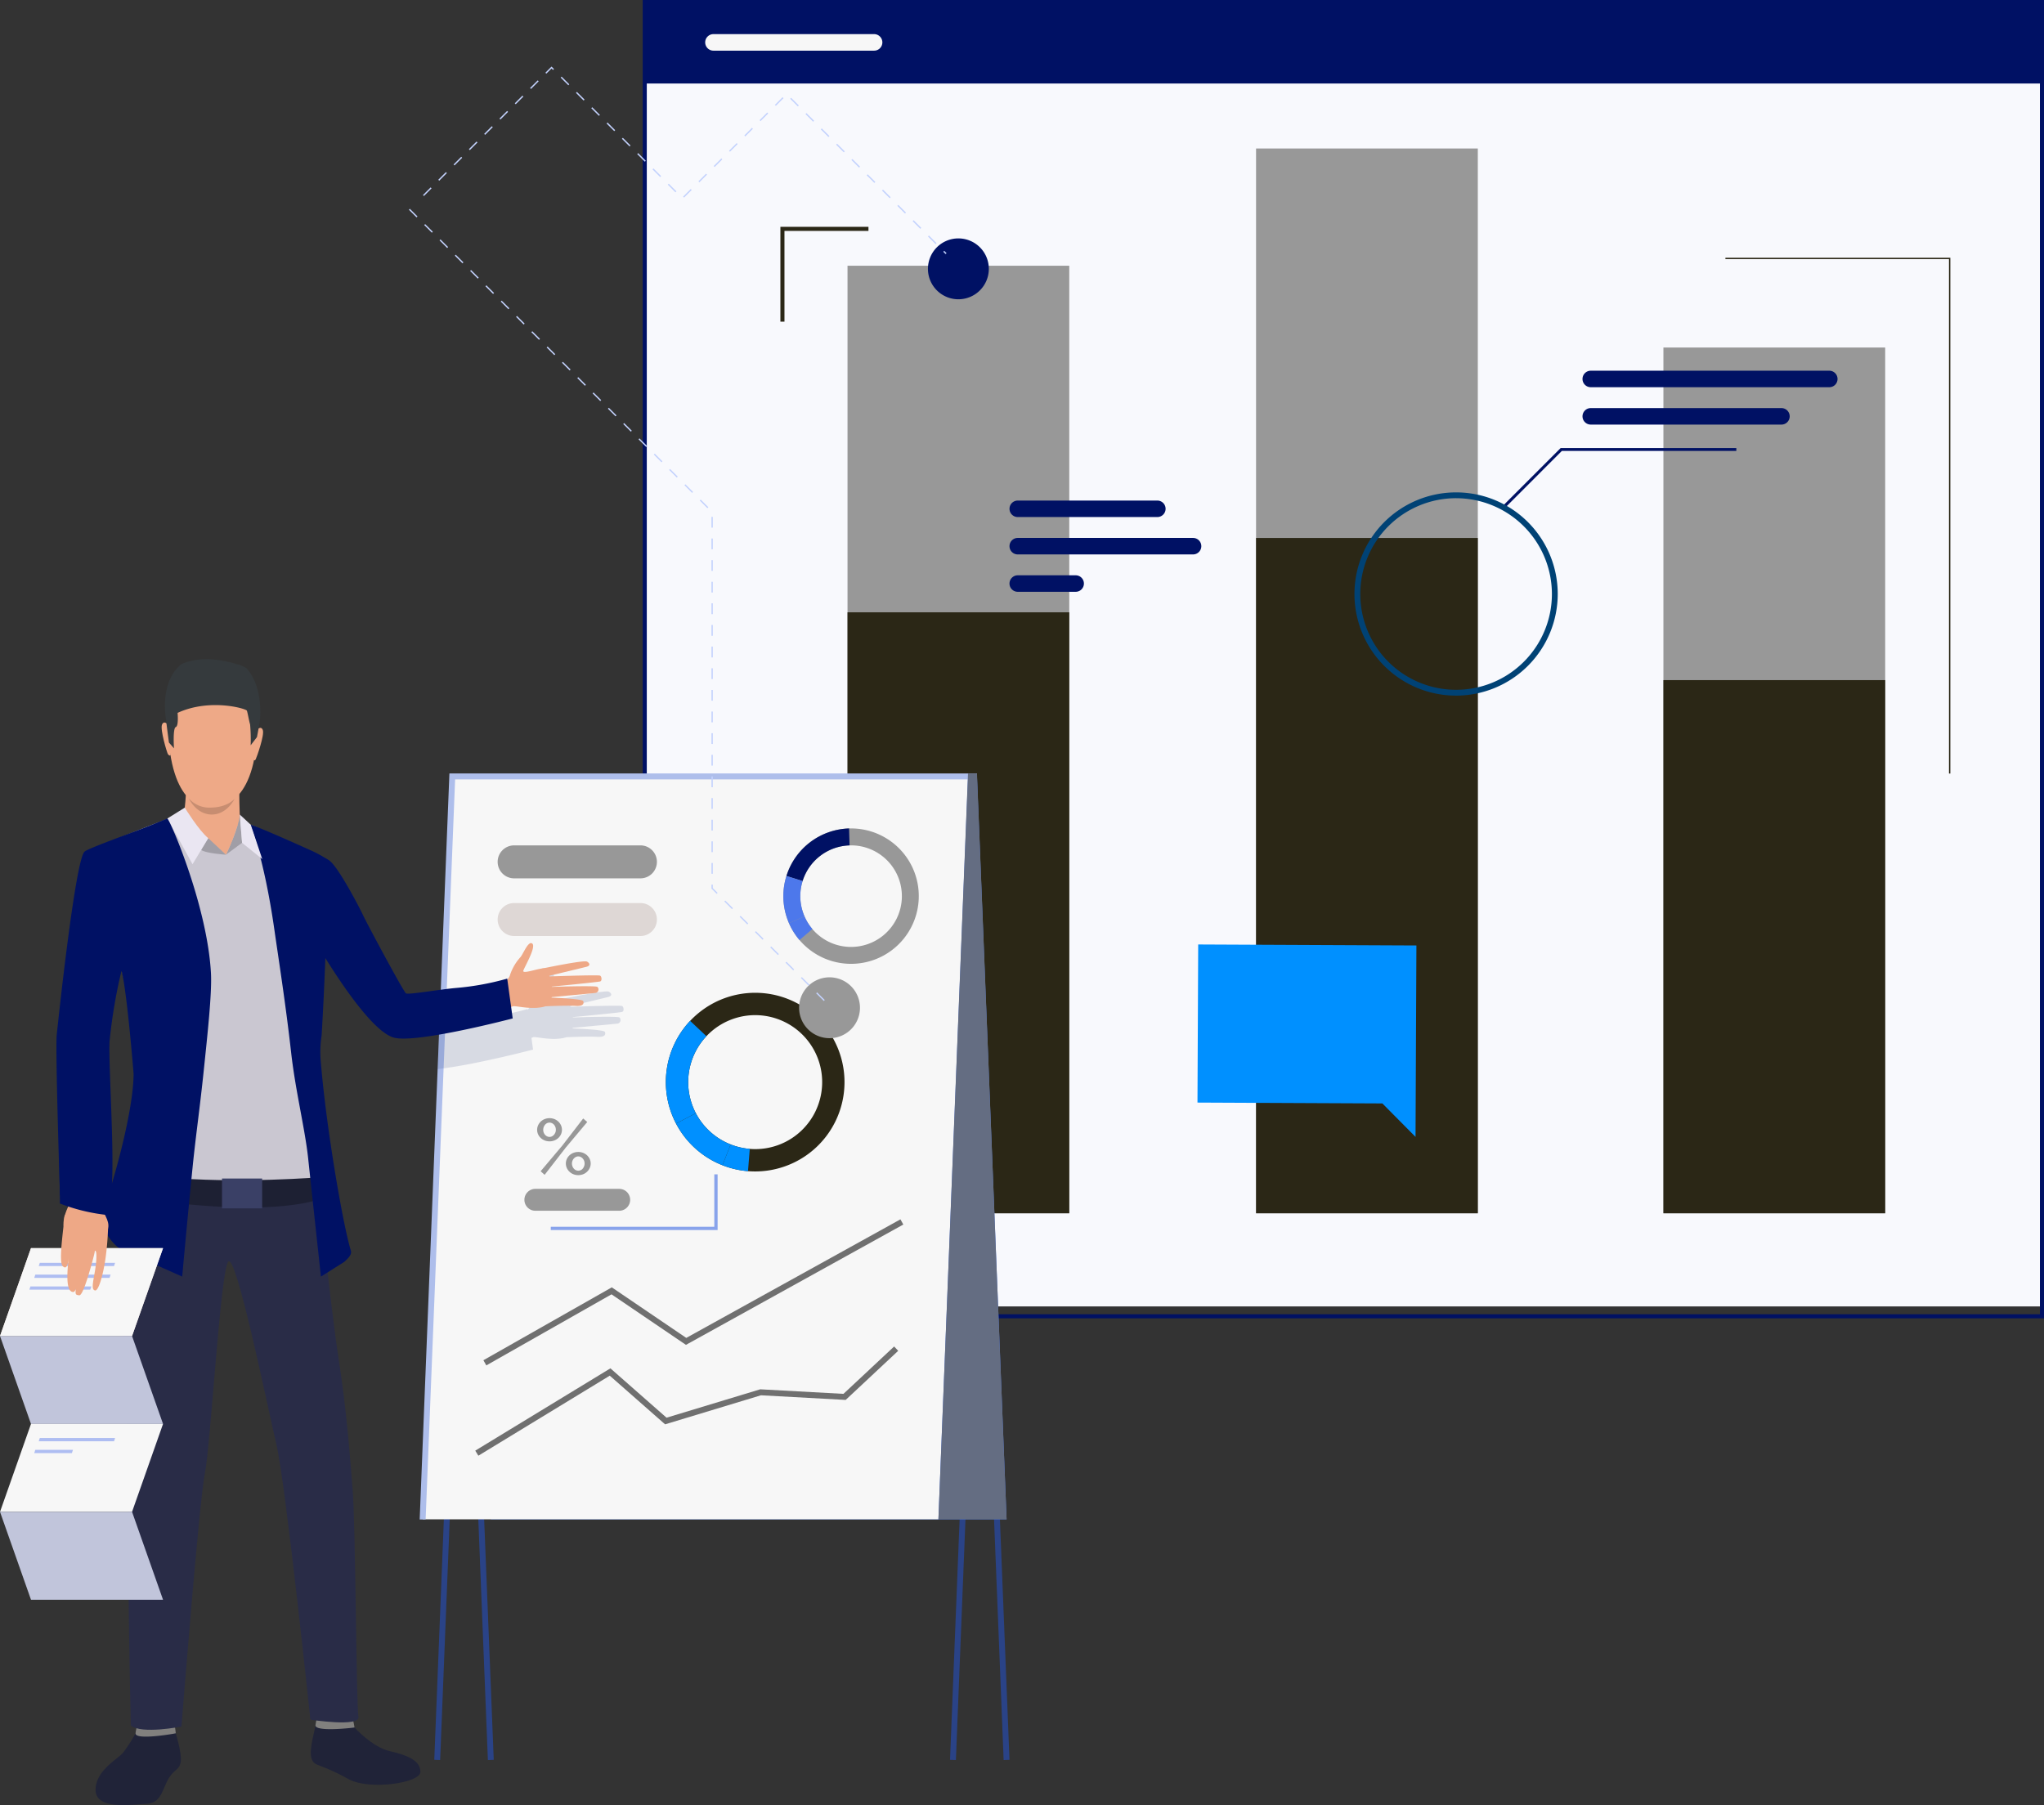 <svg id="Group_2081" data-name="Group 2081" xmlns="http://www.w3.org/2000/svg" width="494.01" height="436.333" viewBox="0 0 494.01 436.333">
  <rect x="0" y="0" width="494.01" height="436.333" fill="#333333" stroke="none"/>
  <defs>
    <style>
      .cls-1 {
        fill: #f8f9fd;
      }

      .cls-2 {
        fill: #001164;
      }

      .cls-3 {
        fill: #989898;
      }

      .cls-4 {
        fill: #2b2716;
      }

      .cls-5 {
        fill: #2a4387;
      }

      .cls-6 {
        fill: #4d78eb;
      }

      .cls-7 {
        fill: #f7f7f7;
      }

      .cls-8 {
        fill: #ded7d5;
      }

      .cls-9 {
        fill: #88a3eb;
      }

      .cls-10 {
        fill: #aebeeb;
      }

      .cls-11 {
        fill: #646d82;
      }

      .cls-12 {
        fill: #707070;
      }

      .cls-13 {
        fill: #0090ff;
      }

      .cls-14 {
        fill: #243973;
        opacity: 0.15;
        mix-blend-mode: multiply;
        isolation: isolate;
      }

      .cls-15 {
        fill: #202338;
      }

      .cls-16 {
        fill: #81807e;
      }

      .cls-17 {
        fill: #eea886;
      }

      .cls-18 {
        fill: #292c47;
      }

      .cls-19 {
        fill: #cac7d1;
      }

      .cls-20 {
        fill: #1d2033;
      }

      .cls-21 {
        fill: #eea987;
      }

      .cls-22 {
        fill: #353a3d;
      }

      .cls-23 {
        fill: #c78d71;
      }

      .cls-24 {
        fill: #a09ea6;
      }

      .cls-25 {
        fill: #eae6f2;
      }

      .cls-26 {
        fill: #3a4066;
      }

      .cls-27 {
        fill: #eddad3;
      }

      .cls-28 {
        fill: #c1c5db;
      }

      .cls-29 {
        fill: #aebdf2;
      }

      .cls-30 {
        fill: #c3d2fd;
      }

      .cls-31 {
        fill: #004275;
      }
    </style>
  </defs>
  <rect id="Rectangle_94" data-name="Rectangle 94" class="cls-1" width="337.692" height="302.412" transform="translate(155.829 13.38)"/>
  <g id="Group_1999" data-name="Group 1999" transform="translate(155.335)">
    <path id="Path_872" data-name="Path 872" class="cls-2" d="M2632.543,322.562v318.67h338.675V322.562Zm337.69,317.686H2633.528v-316.7h336.705Z" transform="translate(-2632.543 -322.562)"/>
  </g>
  <g id="Group_2002" data-name="Group 2002" transform="translate(402.028 84.003)">
    <g id="Group_2000" data-name="Group 2000" transform="translate(0 0)">
      <rect id="Rectangle_95" data-name="Rectangle 95" class="cls-3" width="53.599" height="209.273"/>
    </g>
    <g id="Group_2001" data-name="Group 2001" transform="translate(0 80.397)">
      <rect id="Rectangle_96" data-name="Rectangle 96" class="cls-4" width="53.599" height="128.877"/>
    </g>
  </g>
  <g id="Group_2005" data-name="Group 2005" transform="translate(303.575 35.894)">
    <g id="Group_2003" data-name="Group 2003" transform="translate(0 0)">
      <rect id="Rectangle_97" data-name="Rectangle 97" class="cls-3" width="53.594" height="257.383" transform="translate(53.594 257.383) rotate(180)"/>
    </g>
    <g id="Group_2004" data-name="Group 2004" transform="translate(0 94.143)">
      <rect id="Rectangle_98" data-name="Rectangle 98" class="cls-4" width="53.594" height="163.24" transform="translate(53.594 163.24) rotate(180)"/>
    </g>
  </g>
  <g id="Group_2008" data-name="Group 2008" transform="translate(204.834 64.235)">
    <g id="Group_2006" data-name="Group 2006" transform="translate(0)">
      <rect id="Rectangle_99" data-name="Rectangle 99" class="cls-3" width="53.594" height="229.042" transform="translate(53.594 229.042) rotate(180)"/>
    </g>
    <g id="Group_2007" data-name="Group 2007" transform="translate(0 83.777)">
      <rect id="Rectangle_100" data-name="Rectangle 100" class="cls-4" width="53.594" height="145.265" transform="translate(53.594 145.265) rotate(180)"/>
    </g>
  </g>
  <g id="Group_2009" data-name="Group 2009" transform="translate(188.614 54.834)">
    <path id="Path_873" data-name="Path 873" class="cls-4" d="M2735.342,513.238h-.984V490.322h21.282v.984h-20.3Z" transform="translate(-2734.358 -490.322)"/>
  </g>
  <g id="Group_2010" data-name="Group 2010" transform="translate(363.174 108.305)">
    <path id="Path_874" data-name="Path 874" class="cls-2" d="M3268.9,668.431l-.5-.5,14.025-14.023h42.455v.7h-42.164Z" transform="translate(-3268.406 -653.911)"/>
  </g>
  <path id="Rectangle_101" data-name="Rectangle 101" class="cls-2" d="M1.994,0H48.081a1.994,1.994,0,0,1,1.994,1.994v0a1.994,1.994,0,0,1-1.994,1.994H1.994A1.994,1.994,0,0,1,0,1.994v0A1.994,1.994,0,0,1,1.994,0Z" transform="translate(432.548 102.632) rotate(180)"/>
  <path id="Rectangle_102" data-name="Rectangle 102" class="cls-2" d="M1.994,0H59.645a1.994,1.994,0,0,1,1.994,1.994v0a1.994,1.994,0,0,1-1.994,1.994H1.994A1.994,1.994,0,0,1,0,1.994v0A1.994,1.994,0,0,1,1.994,0Z" transform="translate(444.112 93.598) rotate(180)"/>
  <path id="Rectangle_103" data-name="Rectangle 103" class="cls-2" d="M1.994,0H44.365a1.994,1.994,0,0,1,1.994,1.994v0a1.994,1.994,0,0,1-1.994,1.994H1.993A1.993,1.993,0,0,1,0,1.994v0A1.994,1.994,0,0,1,1.994,0Z" transform="translate(290.343 134.017) rotate(180)"/>
  <path id="Rectangle_104" data-name="Rectangle 104" class="cls-2" d="M1.994,0h14a1.993,1.993,0,0,1,1.993,1.993v0A1.994,1.994,0,0,1,15.99,3.987h-14A1.993,1.993,0,0,1,0,1.994v0A1.994,1.994,0,0,1,1.994,0Z" transform="translate(261.969 143.051) rotate(180)"/>
  <path id="Rectangle_105" data-name="Rectangle 105" class="cls-2" d="M1.994,0H35.731a1.993,1.993,0,0,1,1.993,1.993v0A1.994,1.994,0,0,1,35.73,3.987H1.993A1.993,1.993,0,0,1,0,1.994v0A1.994,1.994,0,0,1,1.994,0Z" transform="translate(281.709 124.983) rotate(180)"/>
  <g id="Group_2073" data-name="Group 2073" transform="translate(0 159.335)">
    <g id="Group_2053" data-name="Group 2053" transform="translate(101.435 27.625)">
      <g id="Group_2013" data-name="Group 2013" transform="translate(3.525 58.167)">
        <g id="Group_2012" data-name="Group 2012">
          <g id="Group_2011" data-name="Group 2011">
            <path id="Path_875" data-name="Path 875" class="cls-5" d="M2615.389,1426.01l-1.416-.057,7.125-178.846H2497.865l-7.127,178.9-1.416-.057,7.182-180.262h126.069Z" transform="translate(-2489.322 -1245.691)"/>
          </g>
        </g>
      </g>
      <g id="Group_2016" data-name="Group 2016" transform="translate(9.299 58.167)">
        <g id="Group_2015" data-name="Group 2015">
          <g id="Group_2014" data-name="Group 2014">
            <path id="Path_876" data-name="Path 876" class="cls-5" d="M2638.823,1426.01l-7.127-178.9H2508.462l7.125,178.846-1.415.057-7.184-180.319h126.069l7.181,180.262Z" transform="translate(-2506.989 -1245.691)"/>
          </g>
        </g>
      </g>
      <g id="Group_2018" data-name="Group 2018" transform="translate(10.036 0.717)">
        <g id="Group_2017" data-name="Group 2017">
          <path id="Path_877" data-name="Path 877" class="cls-6" d="M2516.4,1249.511h124.651l-7.154-179.582H2509.243Z" transform="translate(-2509.243 -1069.929)"/>
        </g>
      </g>
      <g id="Group_2020" data-name="Group 2020" transform="translate(0.717 0.717)">
        <g id="Group_2019" data-name="Group 2019">
          <path id="Path_878" data-name="Path 878" class="cls-7" d="M2605.383,1249.511H2480.731l7.154-179.582h124.652Z" transform="translate(-2480.731 -1069.929)"/>
        </g>
      </g>
      <g id="Group_2023" data-name="Group 2023" transform="translate(18.841 31.324)">
        <g id="Group_2022" data-name="Group 2022">
          <g id="Group_2021" data-name="Group 2021">
            <path id="Rectangle_106" data-name="Rectangle 106" class="cls-8" d="M3.986,0H34.506a3.986,3.986,0,0,1,3.986,3.986v0a3.986,3.986,0,0,1-3.986,3.986H3.986A3.986,3.986,0,0,1,0,3.986v0A3.986,3.986,0,0,1,3.986,0Z"/>
          </g>
        </g>
      </g>
      <g id="Group_2026" data-name="Group 2026" transform="translate(18.841 17.386)">
        <g id="Group_2025" data-name="Group 2025">
          <g id="Group_2024" data-name="Group 2024">
            <path id="Rectangle_107" data-name="Rectangle 107" class="cls-3" d="M3.986,0h30.52a3.986,3.986,0,0,1,3.986,3.986v0a3.986,3.986,0,0,1-3.986,3.986H3.987A3.987,3.987,0,0,1,0,3.986v0A3.986,3.986,0,0,1,3.986,0Z"/>
          </g>
        </g>
      </g>
      <g id="Group_2029" data-name="Group 2029" transform="translate(25.308 100.413)">
        <g id="Group_2028" data-name="Group 2028">
          <g id="Group_2027" data-name="Group 2027">
            <path id="Rectangle_108" data-name="Rectangle 108" class="cls-3" d="M2.647,0H22.911a2.647,2.647,0,0,1,2.647,2.647v0a2.647,2.647,0,0,1-2.647,2.647H2.647A2.647,2.647,0,0,1,0,2.647v0A2.647,2.647,0,0,1,2.647,0Z"/>
          </g>
        </g>
      </g>
      <g id="Group_2030" data-name="Group 2030" transform="translate(31.678 96.91)">
        <path id="Path_879" data-name="Path 879" class="cls-9" d="M2615.783,1377.684h-40.327v-.8h39.525v-12.661h.8Z" transform="translate(-2575.456 -1364.222)"/>
      </g>
      <g id="Group_2039" data-name="Group 2039" transform="translate(87.888 13.289)">
        <g id="Group_2032" data-name="Group 2032">
          <g id="Group_2031" data-name="Group 2031">
            <path id="Path_880" data-name="Path 880" class="cls-3" d="M2779.213,1119.251a16.369,16.369,0,1,0-30.827,11.023q.185.52.4,1.02a16.37,16.37,0,0,0,30.424-12.043Zm-11.281,17.066a12.259,12.259,0,0,1-15.386-6.657q-.163-.375-.3-.765a12.273,12.273,0,1,1,15.689,7.422Z" transform="translate(-2747.425 -1108.391)"/>
          </g>
        </g>
        <g id="Group_2034" data-name="Group 2034" transform="translate(0.747 0.007)">
          <g id="Group_2033" data-name="Group 2033">
            <path id="Path_881" data-name="Path 881" class="cls-2" d="M2753.623,1121.121l-3.912-1.221a16.394,16.394,0,0,1,15.137-11.486l.123,4.095a12.293,12.293,0,0,0-11.348,8.612Z" transform="translate(-2749.711 -1108.414)"/>
          </g>
        </g>
        <g id="Group_2036" data-name="Group 2036" transform="translate(0 11.493)">
          <g id="Group_2035" data-name="Group 2035">
            <path id="Path_882" data-name="Path 882" class="cls-6" d="M2752.545,1153.328l-3.757,1.635q-.216-.5-.4-1.02a16.293,16.293,0,0,1-.214-10.39l3.911,1.221a12.21,12.21,0,0,0,.16,7.789Q2752.382,1152.953,2752.545,1153.328Z" transform="translate(-2747.425 -1143.553)"/>
          </g>
        </g>
        <g id="Group_2038" data-name="Group 2038" transform="translate(1.364 21.268)">
          <g id="Group_2037" data-name="Group 2037">
            <path id="Path_883" data-name="Path 883" class="cls-6" d="M2754.135,1179.168a16.277,16.277,0,0,1-2.537-4.074l3.757-1.635a12.193,12.193,0,0,0,1.9,3.055Z" transform="translate(-2751.597 -1173.459)"/>
          </g>
        </g>
      </g>
      <g id="Group_2040" data-name="Group 2040">
        <path id="Path_884" data-name="Path 884" class="cls-10" d="M2479.973,1248.063h-1.434l7.181-180.328h127.506v1.434H2487.1Z" transform="translate(-2478.539 -1067.734)"/>
      </g>
      <path id="Path_885" data-name="Path 885" class="cls-11" d="M2862.091,1248.034l7.155-180.3h2.165l7.154,180.3Z" transform="translate(-2736.723 -1067.734)"/>
      <g id="Group_2041" data-name="Group 2041" transform="translate(15.395 107.781)">
        <path id="Path_886" data-name="Path 886" class="cls-12" d="M2526.346,1432.788l-.708-1.247,31.032-17.618,18,12.219,51.763-28.66.695,1.255-52.534,29.087L2556.6,1415.61Z" transform="translate(-2525.638 -1397.481)"/>
      </g>
      <g id="Group_2050" data-name="Group 2050" transform="translate(59.484 53.015)">
        <g id="Group_2043" data-name="Group 2043">
          <g id="Group_2042" data-name="Group 2042">
            <path id="Path_887" data-name="Path 887" class="cls-4" d="M2691.364,1232.008a21.593,21.593,0,1,0-18.473,39.036c.438.208.883.4,1.328.576a21.594,21.594,0,0,0,17.145-39.612Zm5.4,26.442a16.175,16.175,0,0,1-20.565,8.141q-.5-.2-1-.431a16.19,16.19,0,1,1,21.561-7.709Z" transform="translate(-2660.526 -1229.928)"/>
          </g>
        </g>
        <g id="Group_2045" data-name="Group 2045" transform="translate(0 6.788)">
          <g id="Group_2044" data-name="Group 2044">
            <path id="Path_888" data-name="Path 888" class="cls-13" d="M2667.785,1273.022l-4.788,2.509a21.62,21.62,0,0,1,3.405-24.834l3.935,3.706a16.213,16.213,0,0,0-2.552,18.619Z" transform="translate(-2660.526 -1250.697)"/>
          </g>
        </g>
        <g id="Group_2047" data-name="Group 2047" transform="translate(2.472 29.113)">
          <g id="Group_2046" data-name="Group 2046">
            <path id="Path_889" data-name="Path 889" class="cls-13" d="M2681.289,1326.547l-1.979,5.03c-.445-.176-.889-.368-1.328-.576a21.5,21.5,0,0,1-9.893-9.494l4.788-2.509a16.121,16.121,0,0,0,7.417,7.117Q2680.787,1326.349,2681.289,1326.547Z" transform="translate(-2668.088 -1318.998)"/>
          </g>
        </g>
        <g id="Group_2049" data-name="Group 2049" transform="translate(13.693 36.662)">
          <g id="Group_2048" data-name="Group 2048">
            <path id="Path_890" data-name="Path 890" class="cls-13" d="M2708.587,1348.556a21.48,21.48,0,0,1-6.169-1.434l1.979-5.03a16.093,16.093,0,0,0,4.625,1.076Z" transform="translate(-2702.418 -1342.093)"/>
          </g>
        </g>
      </g>
      <g id="Group_2051" data-name="Group 2051" transform="translate(13.432 138.516)">
        <path id="Path_891" data-name="Path 891" class="cls-12" d="M2520.378,1517.914l-.746-1.225,32.661-19.894,13.566,11.93,22.645-6.862,20.118,1.1,12.245-11.452.98,1.048-12.693,11.87-20.476-1.12-23.168,7.02-13.372-11.761Z" transform="translate(-2519.632 -1491.513)"/>
      </g>
      <g id="Group_2052" data-name="Group 2052" transform="translate(28.383 83.328)">
        <path id="Path_892" data-name="Path 892" class="cls-3" d="M2568.373,1328.272a3.148,3.148,0,0,1-1.17-.217,3.015,3.015,0,0,1-.953-.595,2.8,2.8,0,0,1-.641-.886,2.656,2.656,0,0,1,0-2.188,2.915,2.915,0,0,1,1.594-1.5,3.26,3.26,0,0,1,2.339,0,2.916,2.916,0,0,1,1.594,1.5,2.658,2.658,0,0,1,0,2.188,2.818,2.818,0,0,1-.642.886,3.017,3.017,0,0,1-.953.595A3.147,3.147,0,0,1,2568.373,1328.272Zm-2.15,7.225,5.3-6.282,4.981-6.47.981.849-5.207,6.206-5.094,6.565Zm2.15-8.3a1.277,1.277,0,0,0,.594-.141,1.644,1.644,0,0,0,.481-.378,1.842,1.842,0,0,0,.33-.547,1.755,1.755,0,0,0,.123-.651,1.881,1.881,0,0,0-.123-.679,1.829,1.829,0,0,0-.33-.557,1.5,1.5,0,0,0-.491-.368,1.383,1.383,0,0,0-1.669.386,1.892,1.892,0,0,0-.321,1.886,1.835,1.835,0,0,0,.33.547,1.5,1.5,0,0,0,.481.368A1.345,1.345,0,0,0,2568.373,1327.2Zm6.943,9.243a3.146,3.146,0,0,1-1.17-.217,2.918,2.918,0,0,1-1.594-1.5,2.655,2.655,0,0,1,0-2.188,2.807,2.807,0,0,1,.642-.887,3.021,3.021,0,0,1,.953-.594,3.264,3.264,0,0,1,2.34,0,3.024,3.024,0,0,1,.952.594,2.822,2.822,0,0,1,.642.887,2.655,2.655,0,0,1,0,2.188,2.92,2.92,0,0,1-1.594,1.5A3.15,3.15,0,0,1,2575.316,1336.44Zm0-1.075a1.384,1.384,0,0,0,1.084-.509,1.908,1.908,0,0,0,.321-1.9,1.76,1.76,0,0,0-.339-.547,1.634,1.634,0,0,0-.491-.368,1.311,1.311,0,0,0-.575-.132,1.269,1.269,0,0,0-.594.141,1.64,1.64,0,0,0-.481.377,1.832,1.832,0,0,0-.33.547,1.753,1.753,0,0,0-.123.651,1.877,1.877,0,0,0,.123.679,1.8,1.8,0,0,0,.33.557,1.51,1.51,0,0,0,.481.368A1.342,1.342,0,0,0,2575.316,1335.365Z" transform="translate(-2565.373 -1322.67)"/>
      </g>
    </g>
    <path id="Path_893" data-name="Path 893" class="cls-14" d="M2536.356,1223.168c-.6-.19-9.566.1-12.42.2-.012-.051-.038-.114-.051-.165,2.233-.534,8.373-2,9.159-2.207.964-.254.914-.838.14-1.281-.7-.406-9.21,1.332-10.847,1.661-1.6.115-5.2,1.5-4.846.533.406-1.1,3.171-5.8,2.207-6.634s-2.207,2.473-2.893,3.3a12.352,12.352,0,0,0-2.575,4.338,2.62,2.62,0,0,1-.685,1.205l-.025-.215s-2.017.621-5.1,1.23a62.979,62.979,0,0,1-7.257,1.053c-.406.039-.85.076-1.319.127-.546.064-1.117.127-1.713.215-.419.051-.85.1-1.294.166-1.053.139-2.119.291-3.134.418-.254.039-.495.064-.736.1s-.483.064-.711.089l-.444,11.125c.228-.026.469-.051.71-.089s.5-.063.736-.088c1.281-.178,2.626-.393,4.009-.634l.419-.076c.33-.051.66-.114.99-.178.139-.025.292-.051.431-.076.393-.076.774-.152,1.167-.228,7.4-1.459,14.6-3.349,14.6-3.349l-.393-2.817a2.723,2.723,0,0,0,.367-.152c.558-.279,4.593.977,7.942.038l.153-.076v.025s5.24-.241,7.434-.1,2.017-.825,1.853-1.192c-.2-.482-5.557-.748-7.8-.837a.544.544,0,0,0,.025-.14c2.727-.254,10.06-.938,10.771-1.015a.859.859,0,0,0,.786-.9.729.729,0,0,0-.279-.6c-.444-.3-8.374-.089-11.24,0a.16.16,0,0,1-.013-.076c1.585-.152,4.745-.457,7.422-.736,2.347-.228,4.339-.457,4.529-.533C2536.939,1224.424,2536.787,1223.3,2536.356,1223.168Z" transform="translate(-2386.039 -1139.339)"/>
    <g id="Group_2072" data-name="Group 2072">
      <path id="Path_894" data-name="Path 894" class="cls-15" d="M2248.915,1775.51a40.34,40.34,0,0,1-3.445,5.429c-1.361,1.543-6.574,4.3-6.6,8.881-.031,4.968,8.788,3.589,12.236,3.408s3.709-2.835,5.162-5.649,2.916-2.337,3.188-4.6-1.406-7.465-1.406-7.465Z" transform="translate(-2215.772 -1516.541)"/>
      <g id="Group_2054" data-name="Group 2054" transform="translate(32.762 256.633)">
        <path id="Path_895" data-name="Path 895" class="cls-16" d="M2277.834,1769.2a18.957,18.957,0,0,1,.325,2.171c-.078.051-9.774,1.782-9.719.022a8.494,8.494,0,0,1,.895-3.028Z" transform="translate(-2268.439 -1768.365)"/>
      </g>
      <g id="Group_2055" data-name="Group 2055" transform="translate(130.948 73.045)">
        <path id="Path_896" data-name="Path 896" class="cls-17" d="M2568.832,1208.453s10.17-2.141,10.931-1.7.808,1.017-.137,1.257-9.785,2.362-9.785,2.362,12.332-.45,13.04-.234c.414.126.57,1.23.073,1.407s-12.735,1.35-12.735,1.35,11.514-.4,12.043-.031a.856.856,0,0,1-.5,1.476c-.854.091-11.556,1.089-11.556,1.089s8.368.259,8.625.855c.157.365.335,1.309-1.818,1.172s-7.3.1-7.3.1Z" transform="translate(-2568.832 -1206.694)"/>
      </g>
      <g id="Group_2056" data-name="Group 2056" transform="translate(75.106 257.395)">
        <path id="Path_897" data-name="Path 897" class="cls-15" d="M2408.559,1771.533s4.25,4.744,8.564,5.737,7.332,2.262,7.365,4.984-12.416,4.516-17.353,1.771c-7.368-4.1-8.117-2.861-8.934-4.908s.981-7.522.928-8.173C2399.063,1770.14,2408.559,1771.533,2408.559,1771.533Z" transform="translate(-2397.987 -1770.695)"/>
      </g>
      <g id="Group_2057" data-name="Group 2057" transform="translate(76.241 254.627)">
        <path id="Path_898" data-name="Path 898" class="cls-16" d="M2410.418,1763.563a19.634,19.634,0,0,1,.478,2.27c-.083.047-9.722,1.195-9.43-.588.237-1.446.573-3.018.573-3.018Z" transform="translate(-2401.458 -1762.226)"/>
      </g>
      <g id="Group_2058" data-name="Group 2058" transform="translate(29.392 112.699)">
        <path id="Path_899" data-name="Path 899" class="cls-18" d="M2305.174,1338.237s3.506,34.036,5.329,45.689c2.131,13.623,2.854,24.88,3.448,31.931.748,8.869.892,52.5,1.416,55.089s-11.611.717-11.611.717-5.969-57-8.2-66.449c-2.073-8.795-9.769-46.66-11.661-44.258s-4.238,44.187-5.639,51.124-5.663,61.241-5.663,61.241-9.658,1.922-12.226-.251c0,0-1.169-46.8-.276-59.8.34-4.956-5.808-59.424,2.075-81.351C2266.335,1320.325,2305.174,1338.237,2305.174,1338.237Z" transform="translate(-2258.13 -1328.011)"/>
      </g>
      <g id="Group_2059" data-name="Group 2059" transform="translate(15.156 37.822)">
        <path id="Path_900" data-name="Path 900" class="cls-19" d="M2215.776,1188.868s5.911,1.794,8.385,1.34,1.224-30.821,1.322-37.14c.075-5.125,2.88-18.656,2.88-18.656a.111.111,0,0,0,0,.022.022.022,0,0,1,0,.015c0,.007,0,.015,0,.023.278,1.013,4.063,15.055,4.194,21.8.139,7-.912,33.787-.912,33.787l10.433,1.016,29.985.735,6.255-.737s-.747-11.454-1.025-16.894c-.173-3.458-.845-9.649-.672-15.679,0,0-.109-6.356.521-9.093.068-12.082.8-24.048.8-24.048q.608-8.217.848-15.378c-1.322-.7-2.91-1.517-4.183-2.121-3.935-1.874-9.417-4.4-12.937-6.011-2.061-.946-4.077-1.637-4.077-1.637s-14.063-1.348-15.205-1.277a35.849,35.849,0,0,0-4.423,1.513c-4.987,1.892-14.6,5.745-16.132,6.845-2.246,1.607-6.992,39.8-7.206,42.471C2214.251,1154.582,2215.776,1188.868,2215.776,1188.868Z" transform="translate(-2214.576 -1098.933)"/>
      </g>
      <path id="Path_901" data-name="Path 901" class="cls-20" d="M2327.358,1366.191s-20.581,1.752-38.6,0v5.914s27.07,3.908,39.508-1.128Z" transform="translate(-2249.351 -1241.013)"/>
      <g id="Group_2060" data-name="Group 2060" transform="translate(60.454 39.961)">
        <path id="Path_902" data-name="Path 902" class="cls-2" d="M2353.16,1105.475s3.348,7.864,5.86,25.439c.965,6.751,2.753,18.115,4.053,29.712v0c1.025,9.142,3.364,18.525,4.108,25.523.77,7.25,3.09,28.609,3.09,28.609l5.629-3.548c.8-.743,1.93-1.708,1.6-2.752-1.548-5-4.51-21.517-6.26-35.916,0-.011,0-.019,0-.03q-.124-1.042-.244-2.065c0-.034-.007-.072-.011-.109-.33-2.88-.6-5.639-.8-8.166a25.715,25.715,0,0,1,.252-5.681c.784-12.924,1.173-26.55,1.173-26.55.414-5.579.649-10.791.807-15.649a30.607,30.607,0,0,0-4.336-2.444S2355.513,1106.156,2353.16,1105.475Z" transform="translate(-2353.16 -1105.475)"/>
      </g>
      <path id="Path_903" data-name="Path 903" class="cls-19" d="M2324.506,1116.6s.375,5.381-4.178,5.506-8.167-4.246-8.167-4.246l7.557,1.949,4.6-3.9Z" transform="translate(-2265.108 -1072.542)"/>
      <g id="Group_2062" data-name="Group 2062" transform="translate(119.529 68.626)">
        <g id="Group_2061" data-name="Group 2061">
          <path id="Path_904" data-name="Path 904" class="cls-17" d="M2533.9,1203.7s3.316-.923,3.759-2.906a12.248,12.248,0,0,1,2.524-4.255c.676-.81,1.9-4.049,2.843-3.229s-1.777,5.426-2.169,6.5,4.2-.812,5.265-.484,3.205,8.257-.07,9.18-7.238-.311-7.79-.031a20.9,20.9,0,0,1-2.363.768Z" transform="translate(-2533.895 -1193.175)"/>
        </g>
      </g>
      <g id="Group_2063" data-name="Group 2063" transform="translate(40.59 2.722)">
        <path id="Path_905" data-name="Path 905" class="cls-21" d="M2305.049,991.664s10.441,1.761,8.671,18.107-10.988,14.9-11.605,14.88-9.271.2-9.727-19.788C2292.388,1004.863,2292.254,990.088,2305.049,991.664Z" transform="translate(-2292.388 -991.547)"/>
      </g>
      <g id="Group_2064" data-name="Group 2064" transform="translate(44.112 29.198)">
        <path id="Path_906" data-name="Path 906" class="cls-21" d="M2316.878,1074.437s0,6.734.275,8.191c.3,1.568-8.385,6.1-13.99.82,0,0,1.134-7.353.781-9.95S2316.878,1074.437,2316.878,1074.437Z" transform="translate(-2303.164 -1072.546)"/>
      </g>
      <g id="Group_2065" data-name="Group 2065" transform="translate(61.281 16.611)">
        <path id="Path_907" data-name="Path 907" class="cls-21" d="M2356.372,1034.567s1.159-1.211,1.565.032-1.469,6.5-1.71,7c0,0-.214.478-.487.21S2356.372,1034.567,2356.372,1034.567Z" transform="translate(-2355.69 -1034.039)"/>
      </g>
      <g id="Group_2066" data-name="Group 2066" transform="translate(39.065 15.318)">
        <path id="Path_908" data-name="Path 908" class="cls-21" d="M2289.368,1030.65s-1.108-1.257-1.565-.032,1.213,6.726,1.421,7.066c0,0,.359.564.642.308S2289.368,1030.65,2289.368,1030.65Z" transform="translate(-2287.723 -1030.081)"/>
      </g>
      <g id="Group_2067" data-name="Group 2067" transform="translate(39.858)">
        <path id="Path_909" data-name="Path 909" class="cls-22" d="M2313.093,998.156c-.36,2.237-.7,3.9-.7,3.9l-1.519,1.984a40.027,40.027,0,0,0-.142-5.077c-.088-.261-.192-.724-.3-1.225-.175-.827-.353-1.76-.476-2.071-.2-.5-8.949-3.053-16.746.536,0,0,.066.675.061,1.429,0,.876-.1,1.857-.5,2-.747.273-.435,5.135-.435,5.135l-1.215-1.4s-.352-2.54-.7-5.459c0,0,0-.007,0-.021-.078-.681-.158-1.381-.234-2.075-.174-2.937.116-8.267,3.94-11.4,2.58-1.1,6.7-2.043,13.568.059a8.1,8.1,0,0,1,2.154.913C2314.124,990.091,2313.093,998.156,2313.093,998.156Z" transform="translate(-2290.149 -983.218)"/>
      </g>
      <path id="Path_910" data-name="Path 910" class="cls-23" d="M2307.746,1086.143a6.65,6.65,0,0,0,5.538,2.227c3.873-.088,5.553-2.106,5.553-2.106s-1.833,3.833-5.571,3.793S2307.746,1086.143,2307.746,1086.143Z" transform="translate(-2262.137 -1052.501)"/>
      <path id="Path_911" data-name="Path 911" class="cls-24" d="M2339.177,1104.951l-3.9,2.881s3.273-6.937,3.34-9.715Z" transform="translate(-2280.671 -1060.561)"/>
      <path id="Path_912" data-name="Path 912" class="cls-25" d="M2345.5,1098.117l2.65,2.464,2.788,8.313-4.882-3.942Z" transform="translate(-2287.551 -1060.561)"/>
      <g id="Group_2068" data-name="Group 2068" transform="translate(69.777 47.469)">
        <path id="Path_913" data-name="Path 913" class="cls-2" d="M2435.821,1167.817s-22.994,6.052-28.615,4.67c-2.6-.639-6.021-4.225-9.273-8.442-1.072-1.388-2.123-2.846-3.124-4.288a.009.009,0,0,1,0-.006c-3.99-5.76-7.117-11.281-7.117-11.281s-11.794-13.82-2.33-19.98c0,0,3.989-.4,6.257,1.271,2.095,1.545,7.191,11.274,8.019,13.078s9.79,18.549,10.391,18.926,8.285-1,12.344-1.334a64.8,64.8,0,0,0,12.121-2.235Z" transform="translate(-2381.682 -1128.446)"/>
      </g>
      <path id="Path_914" data-name="Path 914" class="cls-21" d="M2326.8,1105.7a45.917,45.917,0,0,1-2.839,7.236s-4.089-3.582-5.375-4.858S2326.8,1105.7,2326.8,1105.7Z" transform="translate(-2269.354 -1065.666)"/>
      <path id="Path_915" data-name="Path 915" class="cls-24" d="M2318.643,1115.592l4.277,4s-5.057-.336-6-1.178Z" transform="translate(-2268.311 -1072.324)"/>
      <path id="Path_916" data-name="Path 916" class="cls-25" d="M2296.169,1093.023s3.422,5.562,5.675,7.377l-3.8,6.3-6.086-11.053Z" transform="translate(-2251.512 -1057.132)"/>
      <g id="Group_2069" data-name="Group 2069" transform="translate(13.64 38.515)">
        <path id="Path_917" data-name="Path 917" class="cls-2" d="M2222.79,1154.782c-.436,5.864,2.045,38.312-.431,38.768s-11.575-1.545-11.575-1.545-1.141-34.991-.775-38.659c.267-2.67,4.518-42.716,6.762-44.324,1.3-.93,10.9-4.334,15.615-6.192.861-.341,3.59-1.486,4.362-1.779,1,1.113,9.709,21.548,10.538,37.487.252,4.853-.885,15.1-1.75,23.466-.923,8.928-1.945,15.9-2.694,23.364-1.476,14.712-2.508,26.417-2.508,26.417l-14.644-6.519c-2.369-1.186-5.65-6.049-4.76-8.544,3.386-9.48,7.648-25.677,7.653-34,0,0-1.633-20.37-2.928-24.848A125.534,125.534,0,0,0,2222.79,1154.782Z" transform="translate(-2209.936 -1101.051)"/>
      </g>
      <rect id="Rectangle_109" data-name="Rectangle 109" class="cls-26" width="9.7" height="7.211" transform="translate(53.658 125.541)"/>
      <g id="Group_2070" data-name="Group 2070" transform="translate(0 142.369)">
        <path id="Path_918" data-name="Path 918" class="cls-27" d="M2200.12,1440.034h-31.913l7.488-21.249h31.914Z" transform="translate(-2168.207 -1418.785)"/>
        <path id="Path_919" data-name="Path 919" class="cls-7" d="M2200.12,1440.034h-31.913l7.488-21.249h31.914Z" transform="translate(-2168.207 -1418.785)"/>
        <path id="Path_920" data-name="Path 920" class="cls-28" d="M2175.7,1505.044h31.914l-7.489-21.249h-31.913Z" transform="translate(-2168.207 -1462.545)"/>
        <path id="Path_921" data-name="Path 921" class="cls-7" d="M2200.12,1570.053h-31.913l7.488-21.249h31.914Z" transform="translate(-2168.207 -1506.306)"/>
        <path id="Path_922" data-name="Path 922" class="cls-28" d="M2175.7,1635.063h31.914l-7.489-21.249h-31.913Z" transform="translate(-2168.207 -1550.067)"/>
        <path id="Path_923" data-name="Path 923" class="cls-29" d="M2215.041,1430.43h-18.2l.256-.787h18.2Z" transform="translate(-2187.481 -1426.094)"/>
        <path id="Path_924" data-name="Path 924" class="cls-29" d="M2211.73,1439.157h-18.2l.256-.787h18.2Z" transform="translate(-2185.252 -1431.969)"/>
        <path id="Path_925" data-name="Path 925" class="cls-29" d="M2204.642,1447.885h-14.725l.256-.787H2204.9Z" transform="translate(-2182.821 -1437.843)"/>
        <path id="Path_926" data-name="Path 926" class="cls-29" d="M2215.041,1559.99h-18.2l.256-.787h18.2Z" transform="translate(-2187.481 -1513.306)"/>
        <path id="Path_927" data-name="Path 927" class="cls-29" d="M2202.63,1568.718h-9.1l.256-.787h9.1Z" transform="translate(-2185.252 -1519.181)"/>
      </g>
      <path id="Path_928" data-name="Path 928" class="cls-17" d="M2224.048,1378.6s.171.543.471,1.452c.517,1.571,2.186,3.364,1.158,5.508s-8.75.8-9.925-.2-.69-4.282,2.007-8.493S2224.048,1378.6,2224.048,1378.6Z" transform="translate(-2199.807 -1247.184)"/>
      <path id="Path_929" data-name="Path 929" class="cls-17" d="M2224.677,1396.679a68.538,68.538,0,0,1-.644,7.46c-.5,3.443-1.6,7.648-2.469,7.533-1.318-.175-.021-3.519.243-6.965.243-3.174-.343-2.588-.343-2.588s.176-.157-.769,3.25c-1.016,3.663-2.26,7.556-2.973,7.476-.884-.1-.985-.187-.836-1.577-.259.781-.512.821-.851.744-1.756-.4-1.112-6.011-.855-8.241-.208,1.711-.546,2.945-1.464,2.009-1.049-1.072.224-8.97.406-11.842C2214.32,1390.806,2224.677,1396.679,2224.677,1396.679Z" transform="translate(-2198.565 -1259.072)"/>
      <g id="Group_2071" data-name="Group 2071" transform="translate(13.995 95.224)">
        <path id="Path_930" data-name="Path 930" class="cls-2" d="M2223.908,1287.972l-.15,25.787a44.885,44.885,0,0,1-12.242-2.848l-.492-36.364Z" transform="translate(-2211.024 -1274.547)"/>
      </g>
    </g>
  </g>
  <path id="Path_931" data-name="Path 931" class="cls-3" d="M2762.889,1052.674a7.357,7.357,0,1,1-7.357-7.356A7.357,7.357,0,0,1,2762.889,1052.674Z" transform="translate(-2555.044 -809.078)"/>
  <path id="Path_932" data-name="Path 932" class="cls-2" d="M2858.167,506.226a7.357,7.357,0,1,1-7.357-7.356A7.356,7.356,0,0,1,2858.167,506.226Z" transform="translate(-2619.18 -441.242)"/>
  <g id="Group_2074" data-name="Group 2074" transform="translate(98.863 50.529)">
    <path id="Path_933" data-name="Path 933" class="cls-30" d="M2560.016,668.58l-1.849-1.849.231-.231,1.849,1.849Zm-3.7-3.7-1.849-1.849.231-.231,1.849,1.849Zm-3.7-3.7-1.849-1.849.231-.231,1.849,1.849Zm-3.7-3.7-1.85-1.849.231-.231,1.85,1.849Zm-3.7-3.7-1.849-1.849.231-.231,1.849,1.849Zm-3.7-3.7-1.849-1.849.231-.231,1.849,1.849Zm-3.7-3.7-1.849-1.849.231-.231,1.849,1.849Zm-3.7-3.7-1.258-1.258v-.971h.327v.836l1.162,1.162Zm-.931-4.844h-.327v-2.615h.327Zm0-5.23h-.327v-2.615h.327Zm0-5.23h-.327v-2.615h.327Zm0-5.23h-.327v-2.615h.327Zm0-5.23h-.327v-2.615h.327Zm0-5.23h-.327v-2.615h.327Zm0-5.23h-.327v-2.615h.327Zm0-5.23h-.327v-2.615h.327Zm0-5.23h-.327V593.4h.327Zm0-5.23h-.327v-2.615h.327Zm0-5.23h-.327v-2.615h.327Zm0-5.23h-.327v-2.615h.327Zm0-5.23h-.327v-2.615h.327Zm0-5.23h-.327V567.25h.327Zm0-5.23h-.327V562.02h.327Zm0-5.23h-.327V556.79h.327Zm0-5.23h-.327V551.56h.327Zm-1.308-4.688-1.849-1.849.231-.231,1.849,1.849Zm-3.7-3.7-1.849-1.849.231-.231,1.849,1.849Zm-3.7-3.7-1.849-1.849.231-.231,1.849,1.849Zm-3.7-3.7-1.849-1.849.231-.231,1.849,1.849Zm-3.7-3.7-1.849-1.849.231-.231,1.85,1.849Zm-3.7-3.7-1.849-1.849.231-.231,1.849,1.849Zm-3.7-3.7-1.85-1.849.231-.231,1.849,1.849Zm-3.7-3.7-1.849-1.849.231-.231,1.849,1.849Zm-3.7-3.7-1.849-1.849.231-.231,1.85,1.849Zm-3.7-3.7-1.849-1.849.231-.231,1.849,1.849Zm-3.7-3.7-1.85-1.849.231-.231,1.849,1.849Zm-3.7-3.7-1.849-1.849.231-.231,1.849,1.849Zm-3.7-3.7-1.849-1.849.231-.231,1.849,1.849Zm-3.7-3.7-1.849-1.849.231-.231,1.849,1.849Zm-3.7-3.7-1.849-1.849.231-.231,1.849,1.849Zm-3.7-3.7-1.85-1.849.231-.231,1.849,1.849Zm-3.7-3.7-1.85-1.849.231-.231,1.849,1.849Zm-3.7-3.7-1.85-1.849.231-.231,1.849,1.849Zm-3.7-3.7-1.849-1.849.231-.231,1.849,1.849Zm-3.7-3.7-1.849-1.849.231-.231,1.849,1.849Z" transform="translate(-2459.772 -477.151)"/>
  </g>
  <g id="Group_2075" data-name="Group 2075" transform="translate(327.349 119.019)">
    <path id="Path_934" data-name="Path 934" class="cls-31" d="M3183.371,735.819a24.564,24.564,0,1,1,24.568-24.564A24.593,24.593,0,0,1,3183.371,735.819Zm0-47.721a23.157,23.157,0,1,0,23.16,23.157A23.185,23.185,0,0,0,3183.371,688.1Z" transform="translate(-3158.803 -686.691)"/>
  </g>
  <path id="Path_1083" data-name="Path 1083" class="cls-2" d="M0,0H337.692V19.69H0Z" transform="translate(155.829 0.497)"/>
  <path id="Rectangle_111" data-name="Rectangle 111" class="cls-7" d="M2,0H40.821a2,2,0,0,1,2,2V2a2,2,0,0,1-2,2H2A2,2,0,0,1,0,2V2A2,2,0,0,1,2,0Z" transform="translate(170.436 8.246)"/>
  <g id="Group_2076" data-name="Group 2076" transform="translate(102.238 16.087)">
    <path id="Path_935" data-name="Path 935" class="cls-30" d="M2596.4,417.115l-.566-.566.231-.231.566.566Zm-2.415-2.415-1.849-1.849.231-.231,1.849,1.849Zm-3.7-3.7-1.849-1.849.231-.231,1.849,1.849Zm-3.7-3.7-1.849-1.849.231-.231,1.849,1.849Zm-3.7-3.7-1.849-1.849.231-.231,1.849,1.849Zm-49.7-.146-.231-.231,1.849-1.849.231.231Zm-62.87-.383-.231-.231,1.849-1.849.231.231Zm60.79-.895-1.849-1.849.231-.231,1.849,1.849Zm48.078-2.274-1.849-1.849.231-.231,1.849,1.849Zm-42.3-.147-.231-.231,1.849-1.849.231.231Zm-62.871-.383-.231-.231,1.849-1.849.231.231Zm53.394-.895-1.849-1.849.231-.231,1.849,1.849Zm48.078-2.274-1.849-1.849.231-.231,1.849,1.849Zm-34.9-.146-.231-.232,1.849-1.849.231.231Zm-62.871-.383-.231-.231,1.849-1.849.231.231Zm46-.895-1.849-1.849.231-.231,1.849,1.849Zm48.078-2.274-1.849-1.849.231-.231,1.849,1.849Zm-27.506-.146-.231-.231,1.849-1.849.231.231Zm-62.871-.383-.231-.231,1.849-1.849.231.231Zm38.6-.895-1.849-1.849.231-.231,1.849,1.849Zm48.078-2.274-1.849-1.849.231-.231,1.849,1.849Zm-20.11-.146-.231-.231,1.849-1.849.231.231Zm-62.871-.383-.232-.231,1.85-1.849.231.231Zm31.2-.895-1.849-1.849.231-.231,1.849,1.849Zm48.078-2.274-1.849-1.849.231-.231,1.849,1.849Zm-12.713-.146-.231-.231,1.849-1.849.231.231Zm-62.871-.383-.231-.231,1.849-1.849.231.231Zm23.808-.895-1.849-1.849.231-.231,1.849,1.849Zm48.078-2.274-1.85-1.849.232-.231,1.849,1.849Zm-5.316-.146-.231-.231,1.849-1.849.231.231Zm-62.871-.383-.231-.231,1.849-1.849.231.231Zm16.411-.895-1.849-1.849.231-.231,1.849,1.849Zm-12.713-2.8-.231-.231,1.849-1.849.231.231Zm9.014-.895-1.849-1.849.231-.231,1.849,1.849Zm-5.317-2.8-.231-.231,1.488-1.487.593.593-.231.231-.362-.362Z" transform="translate(-2470.095 -371.778)"/>
  </g>
  <g id="Group_2077" data-name="Group 2077" transform="translate(417.012 62.308)">
    <path id="Path_936" data-name="Path 936" class="cls-4" d="M3487.483,637.86h-.327V513.513H3433.12v-.327h54.363Z" transform="translate(-3433.12 -513.187)"/>
  </g>
  <g id="Group_2080" data-name="Group 2080" transform="translate(289.414 228.3)">
    <g id="Group_2079" data-name="Group 2079" transform="translate(0)">
      <g id="Group_2078" data-name="Group 2078">
        <path id="Path_937" data-name="Path 937" class="cls-13" d="M3042.921,1021.027l52.74.243-.176,38.22-.037,8.051-8.014-8.088-44.688-.206Z" transform="translate(-3042.745 -1021.027)"/>
      </g>
    </g>
  </g>
</svg>
